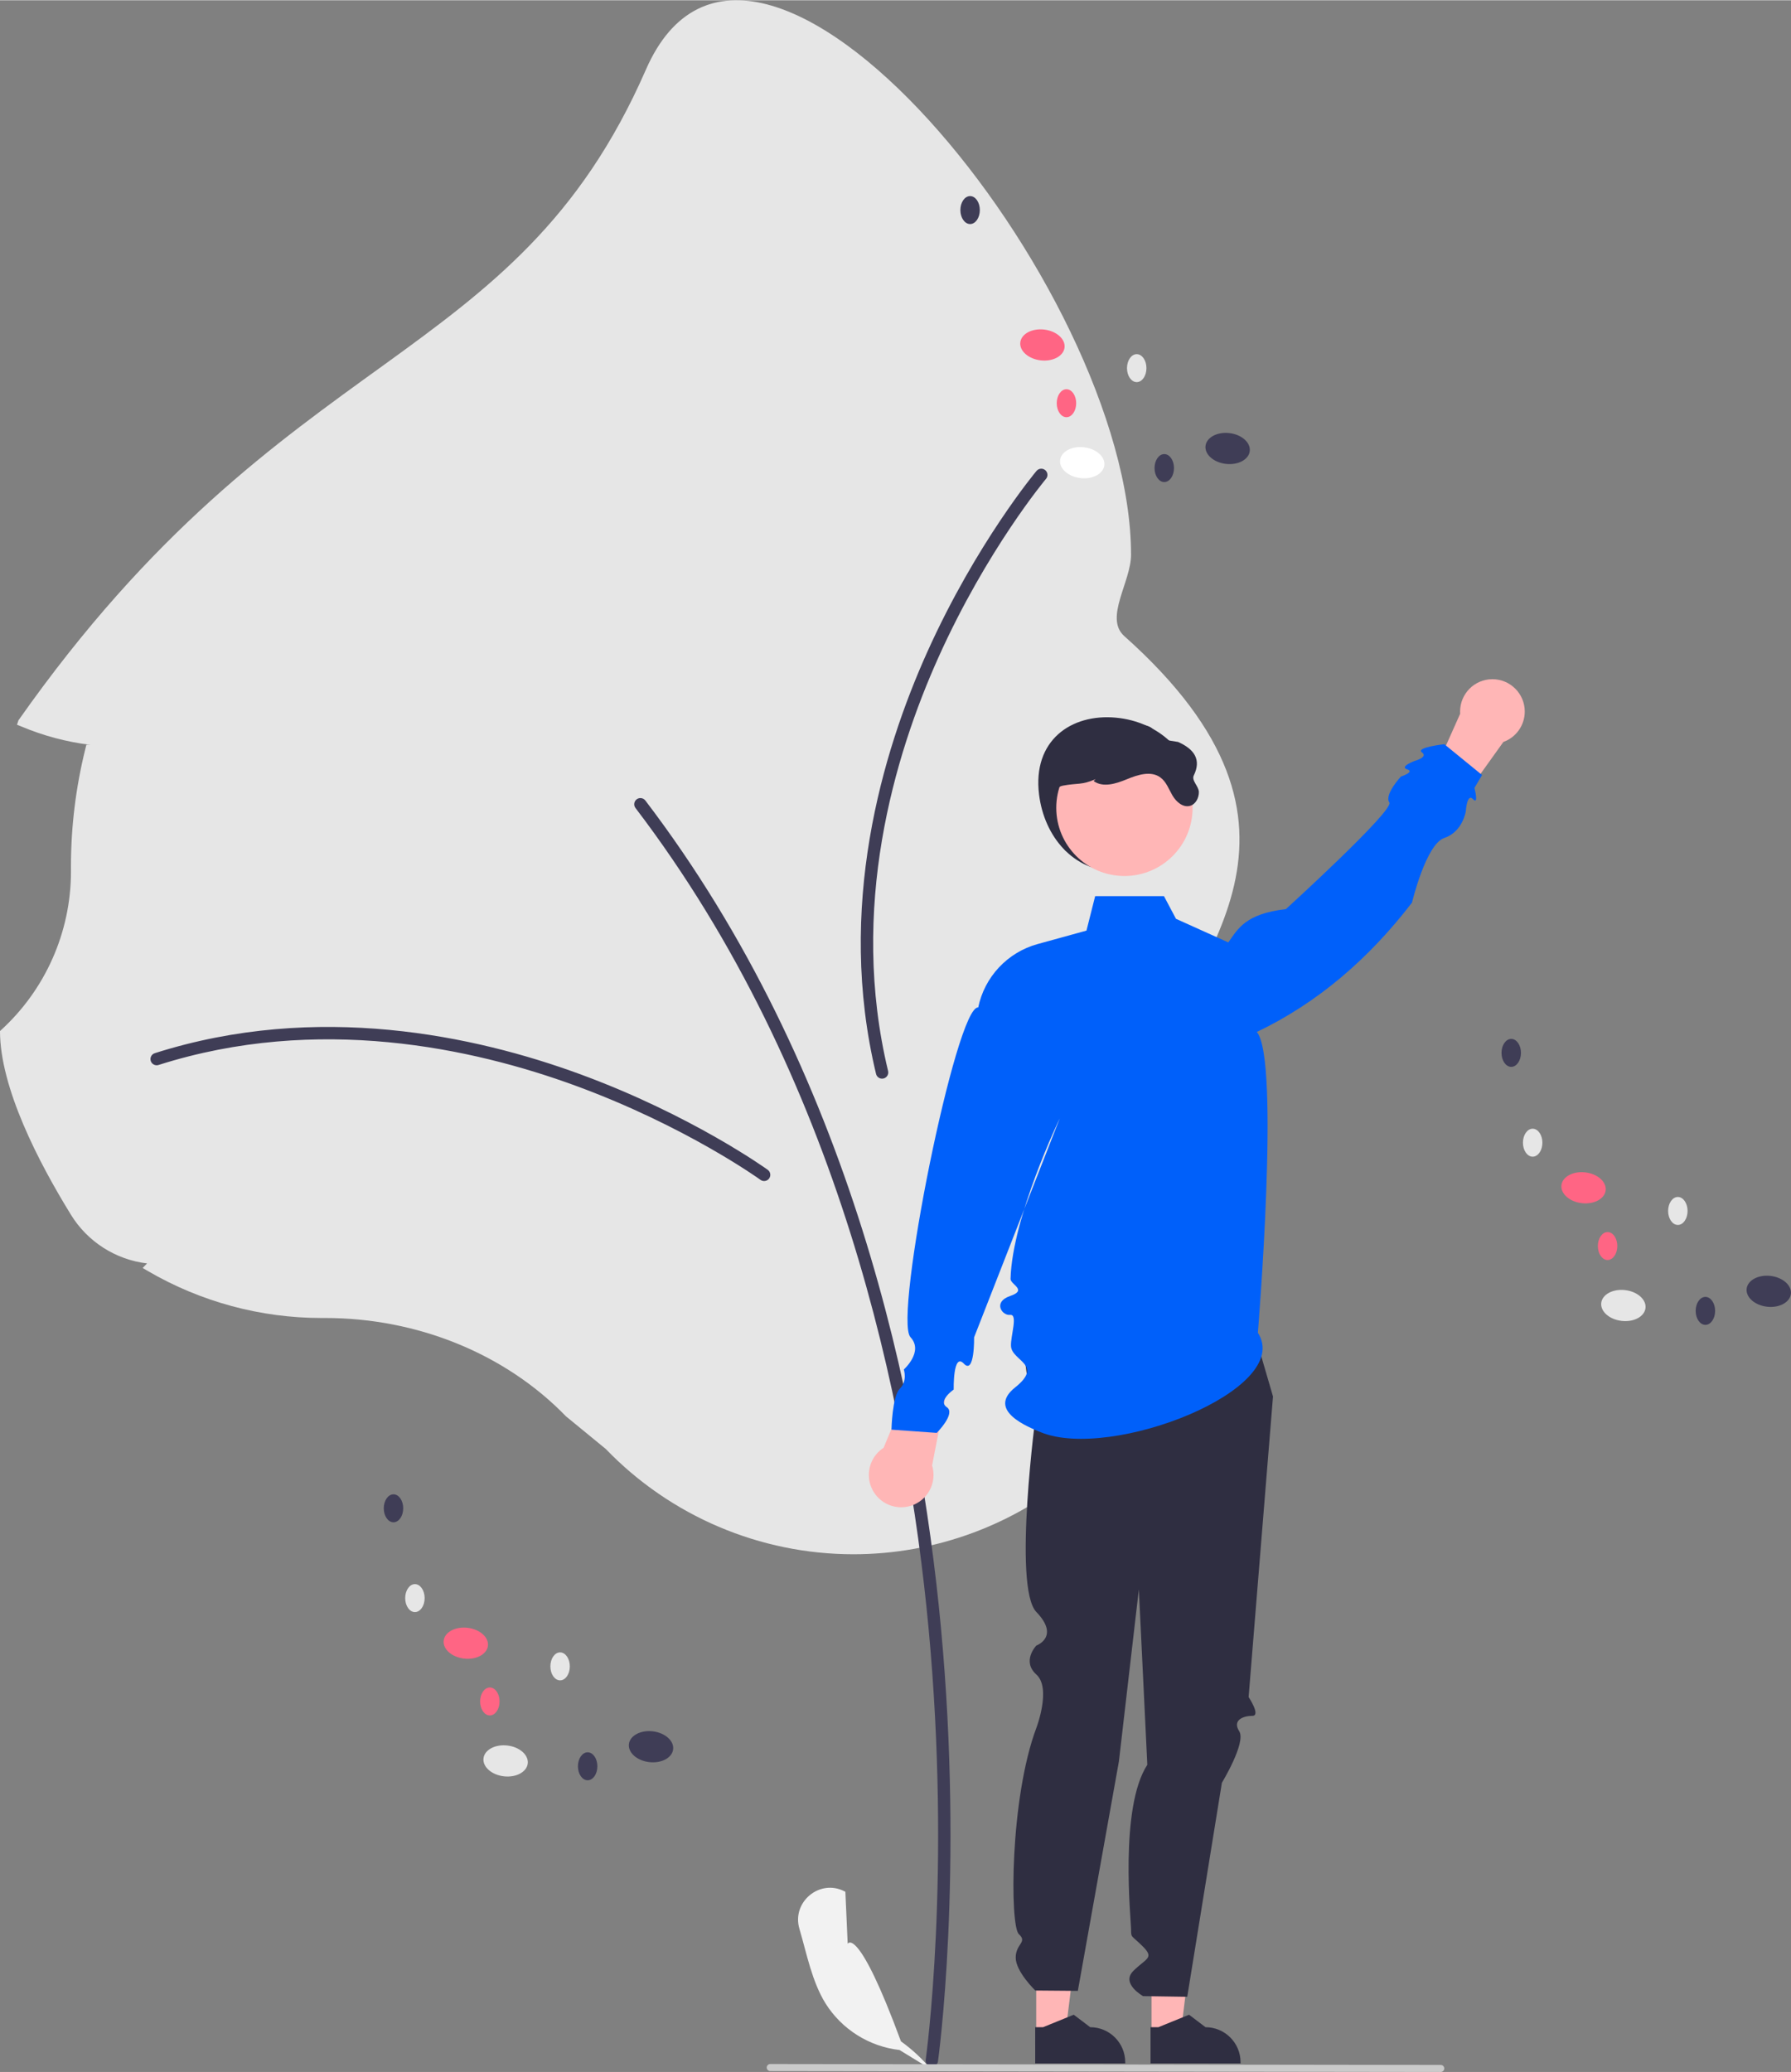 <svg xmlns="http://www.w3.org/2000/svg" width="325" height="376" shape-rendering="geometricPrecision" image-rendering="optimizeQuality" fill-rule="evenodd" viewBox="0 0 2137002 2471764" xmlns:v="https://vecta.io/nano"><rect x="0" y="0" width="2137002" height="2471764" fill="#808080" stroke="none"/><style><![CDATA[.B{fill:#3f3d56}.C{fill:#e6e6e6}.D{fill:#ff6584}.E{fill:#2f2e41}.F{fill:#ffb6b6}]]></style><path fill="#f2f2f2" d="M1011447 2318817l-2757-62013c-288-156-575-303-862-451-29551-15509-63427 12558-53983 44571 8884 30117 14849 62587 31104 88954 19446 31010 51994 51513 88348 55676l37549 22988c-10484-12558-22553-23788-35841-33317-51544-139854-63558-116408-63558-116408z"/><path d="M675287 1689491c-72288-74548-177039-117301-287404-117301l-4256 8h-155c-72599 0-144040-19346-206721-55863l-6531-3813 5257-5421c-37611-4489-71138-25962-90926-58238C45976 1386275 0 1297476 0 1229825c53890-48578 84683-117798 84683-190373v-754l-24-5125v-94c0-47342 5817-94685 17249-140607l1165-4644 4776 171c-28308-3440-56103-10865-82422-21924l-5149-2081 1747-5266C341480 404852 613072 443427 770710 82757c127832-292452 578838 259616 578838 578721 0 32564-32222 75589-8100 97109 260774 232652 80846 382043 24114 532365-13459 35671 15727 74820 15727 113410l-497 20084-505 10430-8690-5786c13684 31538 20790 65616 20790 100028 0 40625-9871 80676-28743 116649-27329 51583-53765 88503-78578 109744-74284 63551-168962 98561-266785 98561-111406 0-218153-45378-295442-125580l-47552-39001z" class="C"/><path d="M1111879 2465482c3674-8 6788-2711 7301-6353 318-2198 31049-223876 3448-518495-25497-272089-107360-663987-352617-985849-1390-1833-3572-2913-5879-2913-4077 0-7386 3301-7386 7386 0 1615 536 3192 1515 4481 243136 319082 324340 708107 349658 978277 27445 292903-3053 512849-3363 515039-47 334-78 684-78 1033 0 4077 3316 7394 7394 7394h7zM911737 1408789h7c4078 0 7386-3308 7386-7393 0-2361-1134-4583-3044-5973-886-644-90609-65290-224739-114404-123987-45393-312535-86546-506643-24766-3076 971-5157 3821-5157 7036 0 4077 3300 7386 7378 7386 769 0 1530-117 2252-350 190132-60506 375263-20036 497091 24565 132220 48407 220257 111849 221135 112486 1258 916 2780 1413 4334 1413h0zm338055-841957l15-536c0-4085-3301-7394-7386-7394-2174 0-4240 963-5646 2625-706 847-71651 85677-130293 215916-54201 120408-108828 305499-61190 503553 800 3316 3774 5654 7184 5654 4077 0 7385-3309 7385-7386 0-582-70-1157-202-1724-46659-194000 7037-375729 60297-494031 57804-128383 127420-211629 128111-212460 1010-1181 1608-2664 1725-4217h0z" class="B"/><path d="M1239796 947686c6229 50279 41068 91735 91735 91735 50651 0 91734-41084 91734-91735 0-50666-41285-87051-91734-91734-53525-4970-99734 27182-91735 91734z" class="E"/><path d="M1374020 2425074h34932l16620-134751-51560 7z" class="F"/><path d="M1372793 2461513h107422v-1359c0-23097-18725-41813-41814-41813h0l-19625-14888-36610 14888h-9381l8 43172z" class="E"/><path d="M1236418 2425074h34932l16620-134751-51560 7z" class="F"/><path d="M1235191 2461513h107422v-1359c0-23097-18724-41813-41813-41813h0l-19625-14888-36610 14888h-9382l8 43172zm259042-880369l24696 84683-29092 358628s14981 22421 4396 22421c-10586 0-24161 4970-15610 18367 8550 13389-20674 61461-20674 61461l-41339 255361-52671-785s-26785-14911-11750-30000c15027-15082 25613-15082 11494-29201-14111-14111-14111-9863-14111-20806s-14135-144715 19392-196027l-10104-209206-23796 205207-48997 273758-50744-419s-23438-22592-23392-39313c39-16720 14476-18110 3728-27997-10748-9894-10748-161832 21008-246281 0 0 17963-47188-39-63357s-24-34676-24-34676 28518-10306-23-40004-155-239743-155-239743-31197-84783 396-118123c31601-33341 257411 16052 257411 16052z" class="E"/><path d="M1054347 1727040l44066-106490 34715 19283-20961 108331c1118 3650 1685 7456 1685 11284 0 21303-17280 38583-38583 38583-21302 0-38574-17280-38574-38583 0-13101 6648-25310 17652-32416v8zm739436-842097l-67046 93738-29449-26653 44966-100759-85-2633c0-21303 17272-38582 38574-38582 21303 0 38583 17279 38583 38582 0 16278-10228 30809-25543 36307h0z" class="F"/><path fill="#0060fa" d="M1500888 1589827c43491 67457-175112 153056-258995 118691-14686-6019-65205-25893-30676-53455 34536-27555-4000-31430-4908-49370-614-11999 8674-38303-1018-37177-9684 1127-21023-15454 78-22591 21093-7138 225-13646 404-20426 2019-73934 58751-191537 58751-191537l-102219 261293s754 45200-12278 31391c-13040-13816-12092 30894-12092 30894s-19377 13529-8232 21055c11144 7525-11999 30676-11999 30676l-54006-3860s839-40120 10065-48989c9218-8877 4691-22833 4691-22833s24005-21256 7913-38512c-20704-22188 54775-397032 80815-393319 7510-36525 34902-65788 70859-75690l58324-16060 10361-41091h82127l14305 27003 62448 28176c11759-16597 20550-34086 68716-39748 0 0 129773-118085 123436-127303-6330-9219 13785-30809 13785-30809s17179-5623 7486-8620c-9692-3006 8629-9949 8629-9949s16977-4458 8970-10329c-8000-5871 26715-9731 26715-9731l45044 36757-9102 15432s5545 21023-1693 13350c-7246-7673-8612 14600-8612 14600s-3697 24386-25637 31733c-21939 7347-38574 77150-38574 77150-51747 67278-112804 119754-185170 154306 28207 32370 1289 358892 1289 358892z"/><circle cx="1341671" cy="963519" r="81346" class="F"/><path d="M1257433 972383c2579 17676 17645 42341 14119 42341-3533 0-28618-72870-3533-77623 18196-3448 22265-427 39273-7797l-2399 2260c11253 8177 26917 3137 39763-2190 12876-5297 28509-10337 39801-2191 7091 5118 10089 14011 14500 21559 4411 7588 12558 14748 20953 12419 6741-1864 10624-9421 10585-16403-31-6989-9133-13629-6065-19904 9079-18569 916-31236-18880-39973l-21590-3355c-2197-5630-6003-10508-10942-14002-5747-3425-12877-3177-19548-2827l-44624 2330c-11013 566-22406 1234-32253 6282-12279 6314-20324 18631-26180 31151l7020 67923z" class="E"/><path fill="#cacaca" d="M919037 2470677l800035 1087c2322 0 4202-1879 4202-4201s-1880-4202-4202-4202l-800035-1087c-2315 0-4202 1887-4202 4202 0 2322 1887 4201 4202 4201h0z"/><ellipse transform="matrix(.02 -.17 .17 .02 603301 2100640)" rx="108012" ry="155270" class="C"/><ellipse transform="matrix(.02 -.17 .17 .02 776791 2083710)" rx="108012" ry="155270" class="B"/><ellipse transform="matrix(.02 -.17 .17 .02 555794 1960190)" rx="108012" ry="155270" class="D"/><ellipse transform="matrix(0 -.17 .17 0 495071 1906400)" rx="98134" ry="68265" class="C"/><ellipse transform="matrix(0 -.17 .17 0 469507 1799250)" rx="98134" ry="68265" class="B"/><ellipse transform="matrix(0 -.17 .17 0 668307 1987840)" rx="98134" ry="68265" class="C"/><ellipse transform="matrix(0 -.17 .17 0 584468 2029700)" rx="98134" ry="68265" class="D"/><ellipse transform="matrix(0 -.17 .17 0 701175 2107060)" rx="98134" ry="68265" class="B"/><ellipse transform="matrix(.02 -.17 .17 .02 1936990 1557290)" rx="108012" ry="155270" class="C"/><ellipse transform="matrix(.02 -.17 .17 .02 2110480 1540360)" rx="108012" ry="155270" class="B"/><ellipse transform="matrix(.02 -.17 .17 .02 1889480 1416830)" rx="108012" ry="155270" class="D"/><ellipse transform="matrix(0 -.17 .17 0 1828760 1363050)" rx="98134" ry="68265" class="C"/><ellipse transform="matrix(0 -.17 .17 0 1803190 1255890)" rx="98134" ry="68265" class="B"/><ellipse transform="matrix(0 -.17 .17 0 2001990 1444490)" rx="98134" ry="68265" class="C"/><ellipse transform="matrix(0 -.17 .17 0 1918160 1486340)" rx="98134" ry="68265" class="D"/><ellipse transform="matrix(0 -.17 .17 0 2034860 1563710)" rx="98134" ry="68265" class="B"/><ellipse fill="#fff" transform="matrix(.02 -.17 .17 .02 1291310 551732)" rx="108012" ry="155270"/><ellipse transform="matrix(.02 -.17 .17 .02 1464810 534803)" rx="108012" ry="155270" class="B"/><ellipse transform="matrix(.02 -.17 .17 .02 1243810 411279)" rx="108012" ry="155270" class="D"/><ellipse transform="matrix(0 -.17 .17 0 1183080 357497)" rx="98134" ry="68265" class="C"/><ellipse transform="matrix(0 -.17 .17 0 1157520 250338)" rx="98134" ry="68265" class="B"/><ellipse transform="matrix(0 -.17 .17 0 1356320 438931)" rx="98134" ry="68265" class="C"/><ellipse transform="matrix(0 -.17 .17 0 1272480 480789)" rx="98134" ry="68265" class="D"/><ellipse transform="matrix(0 -.17 .17 0 1389190 558156)" rx="98134" ry="68265" class="B"/></svg>